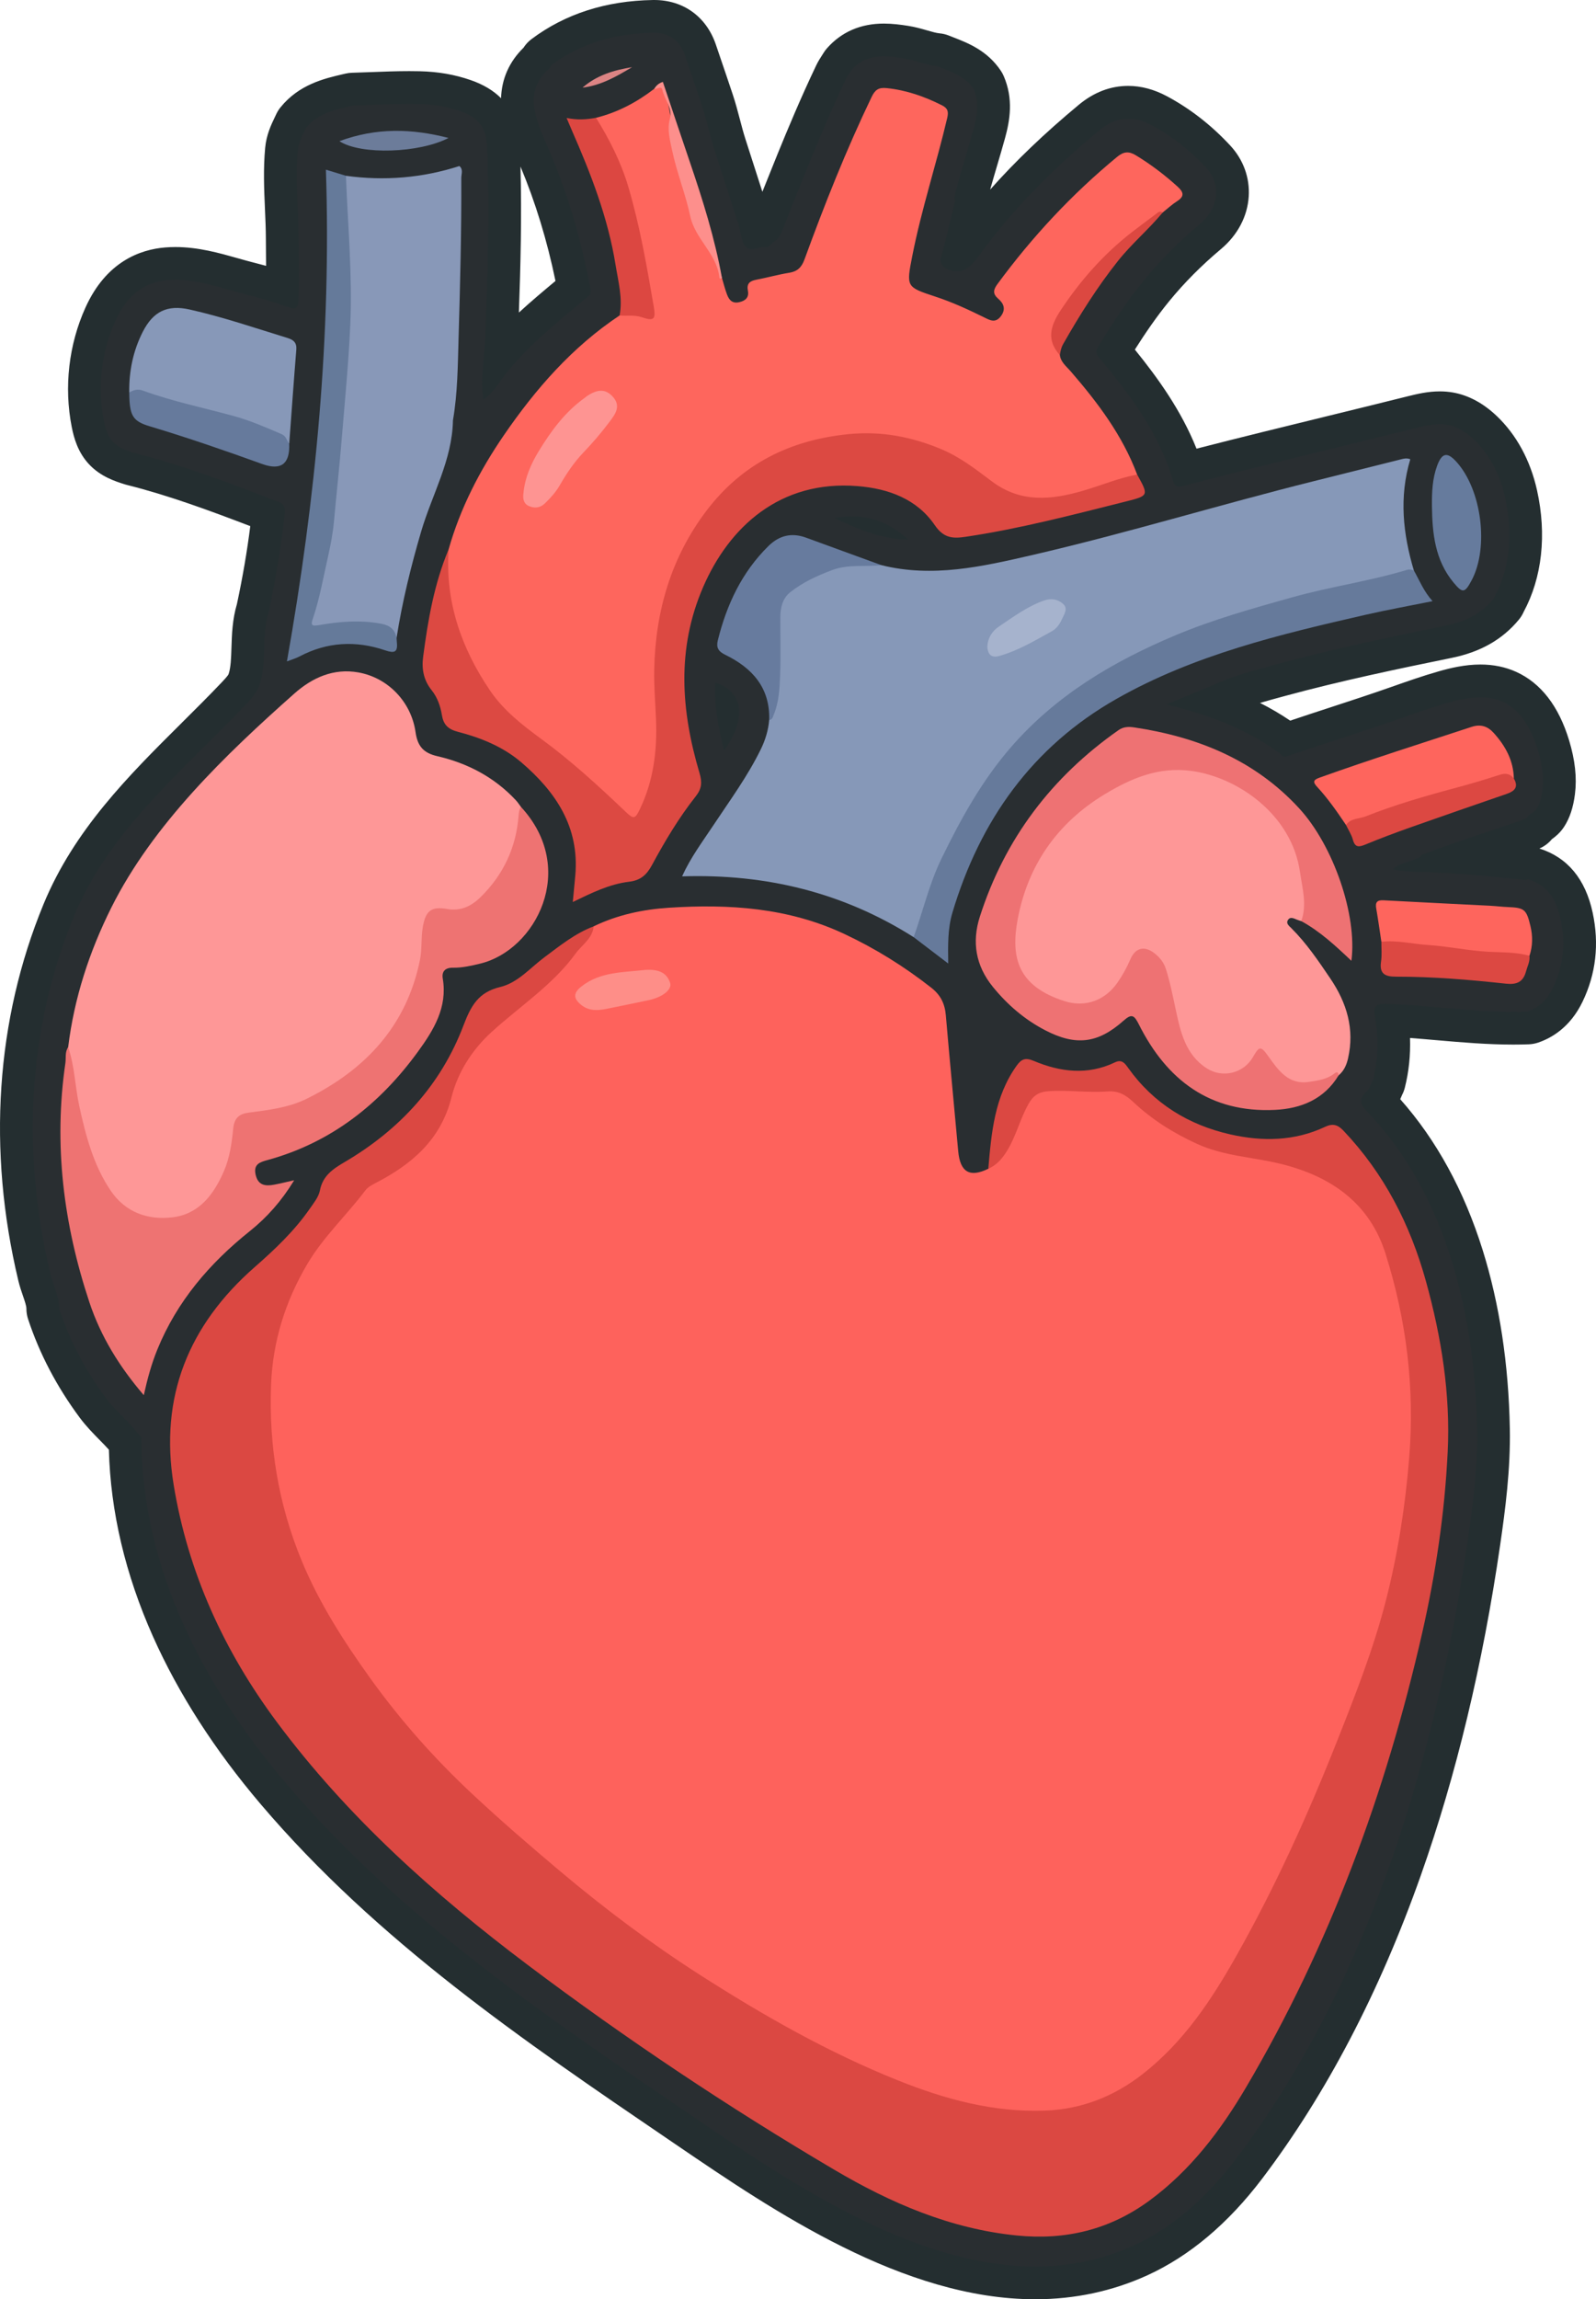 <?xml version="1.0" encoding="UTF-8"?>
<svg id="Capa_2" data-name="Capa 2" xmlns="http://www.w3.org/2000/svg" viewBox="0 0 682.442 982.551">
  <defs>
    <style>
      .cls-1 {
        fill: #ee7372;
      }

      .cls-2 {
        fill: #292e31;
      }

      .cls-3 {
        fill: #fe655d;
      }

      .cls-4 {
        fill: #657a9a;
      }

      .cls-5 {
        fill: #677b9e;
      }

      .cls-6 {
        fill: #667a9c;
      }

      .cls-7 {
        fill: #8798b8;
      }

      .cls-8 {
        fill: #242e30;
      }

      .cls-9 {
        fill: #dc4842;
      }

      .cls-10 {
        fill: #ee7273;
      }

      .cls-11 {
        fill: #fe8e88;
      }

      .cls-12 {
        fill: #db4842;
      }

      .cls-13 {
        fill: #dc8484;
      }

      .cls-14 {
        fill: #dc4942;
      }

      .cls-15 {
        fill: #fe9492;
      }

      .cls-16 {
        fill: #667b9d;
      }

      .cls-17 {
        fill: #fe9797;
      }

      .cls-18 {
        fill: #8698b8;
      }

      .cls-19 {
        fill: #dc4741;
      }

      .cls-20 {
        fill: #dc4841;
      }

      .cls-21 {
        fill: #fd8f8c;
      }

      .cls-22 {
        fill: #667a9b;
      }

      .cls-23 {
        fill: #fe665d;
      }

      .cls-24 {
        fill: #fe625c;
      }

      .cls-25 {
        fill: #6c7c9a;
      }

      .cls-26 {
        fill: #8898b8;
      }

      .cls-27 {
        fill: #a6b3cd;
      }
    </style>
  </defs>
  <g id="Capa_1-2" data-name="Capa 1">
    <g>
      <g>
        <path class="cls-2" d="M442.639,975.551c-54.324,0-108.94-37.171-148.818-64.311l-4.583-3.118c-60.605-41.233-123.272-83.87-172.414-141.653-40.828-48.007-62.688-99.672-63.315-149.561-1.745-2.224-3.81-4.321-5.981-6.527-2.643-2.685-5.375-5.46-7.828-8.759-9.491-12.785-16.38-25.924-21.064-40.171-.236-.719-.354-1.47-.351-2.226.013-2.33-.842-4.814-1.833-7.689-.64-1.858-1.302-3.78-1.805-5.885-12.987-54.393-9.379-108.539,10.434-156.588,12.576-30.498,35.406-53.181,57.485-75.116,5.744-5.708,11.684-11.609,17.307-17.521,1.987-2.09,3.827-4.128,4.491-6.077,1.298-3.812,1.445-8.441,1.601-13.342.176-5.559.358-11.303,2.131-17.124,2.957-13.81,5.093-26.799,6.515-39.635-19.174-7.37-38.956-14.889-58.71-19.827-.138-.034-.274-.073-.409-.115-3.617-1.142-8.57-2.705-12.297-6.682-3.576-3.815-4.903-8.709-5.66-12.547-3.088-15.635-1.173-32.245,5.392-46.77,6.004-13.284,15.512-20.546,28.259-21.584,1.255-.102,2.546-.154,3.839-.154,8.749,0,16.878,2.298,24.739,4.521,2.479.701,4.821,1.363,7.177,1.955,4.999,1.264,9.557,2.569,13.815,3.959.062-4.877.021-9.795-.021-14.591-.019-2.189-.038-4.379-.048-6.568-.018-4.226-.209-8.589-.396-12.808-.36-8.183-.732-16.645.065-25.222.401-4.322,2.014-7.683,3.436-10.648.227-.47.452-.941.673-1.418.241-.52.546-1.01.906-1.456,6.427-7.954,15.148-9.977,22.842-11.761l1.1-.256c.46-.107.929-.168,1.401-.181,2.776-.077,5.552-.185,8.326-.291,5.205-.201,10.587-.409,15.951-.409,1.448,0,2.898.015,4.348.049,7.132.167,13.57,1.285,19.685,3.419,10.763,3.745,15.773,10.457,16.236,21.763,1.158,27.477.24,55.43-.8,81.703-.099,2.453-.296,4.875-.505,7.237,8.756-10.024,18.847-18.446,28.638-26.619.867-.724,1.735-1.448,2.602-2.174-3.686-19.213-9.132-37.488-16.189-54.324-.504-1.203-1.038-2.423-1.576-3.654-4.772-10.915-11.93-27.282,1.999-40.041.488-.947,1.185-1.798,2.025-2.429,13.321-10.002,28.966-15.014,47.828-15.321l.433-.004c9.46,0,16.655,5.2,19.739,14.268l1.765,5.182c1.832,5.375,3.664,10.751,5.457,16.138,1.143,3.434,2.055,6.898,2.937,10.25.797,3.026,1.55,5.886,2.45,8.688l10.475,32.566c.382,1.188.628,2.429.866,3.629.066.334.147.742.237,1.159.676-.115,1.295-.154,1.827-.166.754-.678,1.41-1.124,1.872-1.438.022-.016.045-.03.066-.045.031-.06.068-.136.112-.231.867-1.874,1.629-3.878,2.436-5.999.417-1.096.834-2.19,1.266-3.272l.817-2.044c2.296-5.746,4.591-11.492,6.927-17.223,4.205-10.316,9.86-23.893,16.314-37.423.665-1.397,1.435-2.586,2.114-3.636.245-.378.49-.755.724-1.139.218-.358.467-.696.745-1.01,4.887-5.504,11.121-8.179,19.06-8.179,3.241,0,6.404.429,9.339.893,2.601.405,4.966,1.088,7.254,1.748,2.353.679,4.575,1.32,6.634,1.503.688.061,1.363.224,2.003.482.702.284,1.409.56,2.116.835,5.51,2.146,12.367,4.816,16.893,11.635.231.347.429.713.594,1.095,3.376,7.814,2.096,15.201.211,22.021-1.086,3.925-2.248,7.866-3.373,11.678-1.478,5.014-3.008,10.198-4.343,15.291-.015.053-.028.103-.042.153.215,1.02.2,2.079-.049,3.102-.546,2.236-1.071,4.479-1.598,6.72-1.102,4.696-2.233,9.523-3.555,14.318,1.073-.83,2.184-2.353,3.35-3.953l.119-.163c13.53-18.555,30.645-36.316,52.324-54.299,5.156-4.268,10.745-6.43,16.619-6.43,4.329,0,8.771,1.198,13.203,3.561,9.237,4.926,17.741,11.542,25.278,19.666,4.286,4.608,6.443,10.487,6.068,16.548-.408,6.608-3.747,12.86-9.4,17.605-8.715,7.323-16.229,14.879-22.967,23.097-7.018,8.555-12.974,17.719-17.936,25.755,11.529,13.925,23.974,30.276,30.566,50.161,20.279-5.274,40.889-10.316,60.845-15.198,11.724-2.868,23.847-5.834,35.751-8.81,3.369-.826,7.522-1.844,11.838-1.844,1.553,0,3.069.132,4.507.393,5.222.946,10.269,3.705,14.999,8.201,7.425,7.054,12.687,16.795,15.216,28.169,3.88,17.448,2.029,34.237-5.202,47.442-.264.662-.634,1.295-1.111,1.873-6.037,7.302-13.88,11.73-24.683,13.938-23.167,4.727-47.773,9.881-71.568,16.338l-.994.27c-9.556,2.59-18.587,5.038-27.053,9.048,11.967,4.231,21.881,9.346,30.799,15.804,6.8-2.319,13.661-4.561,20.311-6.733,8.725-2.85,17.746-5.797,26.514-8.884,6.386-2.248,12.99-4.572,19.724-6.493,4.309-1.23,10.014-2.643,15.928-2.643,4.529,0,8.694.847,12.378,2.517,8.654,3.923,14.982,12.302,18.81,24.905,2.274,7.491,3.014,14.055,2.26,20.065-.582,4.647-1.745,8.253-3.556,11.023-1.273,1.949-2.911,3.075-3.994,3.82-.1.068-.199.134-.297.201-.826,1.279-2.053,2.264-3.502,2.787-6.462,2.336-13.044,4.543-19.41,6.678-3.449,1.156-6.947,2.33-10.451,3.531,8.229.601,16.404,1.429,24.394,2.237l1.875.19c.555-.139,1.123-.208,1.692-.208.633,0,1.268.086,1.886.259,15.119,4.229,18.077,18.029,19.049,22.564,2.519,11.778,1.241,23.045-3.801,33.489-3.38,7.013-8.412,11.685-14.955,13.883-.637.214-1.302.335-1.973.359-2.058.075-4.201.113-6.372.113-10.852,0-21.68-.94-32.15-1.85-6.459-.56-13.109-1.139-19.66-1.48,1.261,9.423.803,18.512-1.368,27.072-.137.538-.337,1.06-.597,1.551-.147.28-.335.723-.532,1.191-.581,1.374-1.332,3.154-2.713,4.776,38.718,40.51,47.766,98.461,48.535,139.951.318,16.89-1.93,33.951-4.062,48.617-7.349,50.546-18.649,97.594-33.589,139.839-17.401,49.21-39.87,92.164-66.781,127.668-13.858,18.284-29.49,31.481-46.462,39.223-13.979,6.378-29.14,9.611-45.06,9.611Z"/>
        <path class="cls-8" d="M279.713,14c6.271 0,10.968,3.219,13.112,9.523,2.41,7.089,4.843,14.171,7.207,21.275,2.057,6.179,3.361,12.643,5.364,18.869.685,2.13,1.37,4.26,2.055,6.39,2.806,8.726,5.613,17.452,8.419,26.178.826,2.568,1.032,7.088,2.96,9.152.725.776,1.608,1.03,2.542,1.03,1.033,0,2.129-.311,3.143-.574.445-.115.913-.135,1.385-.135.242,0,.484.005.726.005,1.002,0,1.978-.088,2.75-1,1.834-2.163,2.99-1.52,4.495-4.774,1.442-3.118,2.574-6.423,3.849-9.614,2.562-6.412,5.119-12.826,7.725-19.221,5.086-12.477,10.348-24.889,16.151-37.051.69-1.45,1.66-2.77,2.5-4.15,4.022-4.532,8.773-5.827,13.825-5.827,2.685,0,5.455.366,8.245.807,4.87.76,9.42,2.87,14.36,3.31,5.84,2.36,12.03,4.17,15.8,9.85,2.51,5.81,1.51,11.52-.11,17.38-2.5,9.04-5.36,17.98-7.74,27.06-.31,1.16-.58,2.23-.12,3.37-1.95,7.99-3.65,16.05-5.979,23.92-1.193,4.02,2.966,6.084,6.759,6.084,1.39,0,2.731-.277,3.741-.837,2.643-1.465,4.47-4.019,6.25-6.461,14.592-20.011,32.122-37.263,51.139-53.036,3.914-3.24,7.955-4.818,12.149-4.818,3.211 0,6.511.925,9.911,2.737,8.87,4.73,16.63,10.91,23.44,18.25,6.52,7.01,5.45,17.19-2.7,24.03-8.7,7.31-16.68,15.24-23.88,24.02-7.26,8.85-13.5,18.39-19.48,28.14-1.22,1.99-1.2,3.2.42,5.14,13.24,15.9,25.65,32.35,31.51,52.67.511,1.783,1.429,2.277,2.498,2.277.73,0,1.531-.23,2.322-.437,32.929-8.608,66.037-16.396,99.066-24.653,3.327-.815,6.744-1.634,10.14-1.634,1.09,0,2.177.084,3.259.28,4.355.789,8.217,3.339,11.425,6.388,6.85,6.508,11.154,15.391,13.205,24.615,3.229,14.519,2.521,30.437-5.035,43.495l.16-.16c-5.4,6.53-12.32,9.83-20.69,11.54-24.12,4.92-48.23,9.99-72,16.44-9.99,2.71-20.05,5.37-29.47,9.87-5.53,2.27-11.06,4.54-17.83,7.31,18.3,4.45,34.55,10.53,48.78,21.1.504.928,1.174,1.215,1.876,1.215.69,0,1.41-.277,2.034-.495,16.071-5.518,32.318-10.496,48.344-16.137,6.397-2.252,12.799-4.505,19.32-6.366,4.527-1.292,9.332-2.373,14.007-2.373,3.275 0,6.486.531,9.489,1.892,7.972,3.613,12.458,12.189,15.001,20.564,1.672,5.506,2.735,11.402,2.013,17.161-.333,2.658-.98,5.783-2.47,8.063-1.111,1.7-3.503,2.274-4.314,4.055-14.58,5.27-29.43,9.76-43.93,15.25-.62.24-1.25.4-1.42,1.15-3.8,2.25-8.58,2.32-11.99,5.43,5.97,1.15,12.06,1.04,18.07,1.29,13,.53,25.9,1.91,38.82,3.21.019.002.039.003.059.003.292,0,.59-.201.871-.323,8.76,2.45,12.35,9.17,14.09,17.29,2.14,10,1.19,19.76-3.26,28.98-2.26,4.69-5.67,8.54-10.88,10.29-2.04.074-4.078.108-6.114.108-18.193,0-36.237-2.712-54.386-3.458-.234-.01-.458-.015-.675-.015-3.513,0-4.815,1.331-4.165,4.995,1.62,9.22,1.57,18.39-.74,27.5-.92,1.74-1.45,3.95-2.83,5.15-4,3.47-2,6.09.66,8.87,33.864,35.39,45.764,87.544,46.65,135.3.3,15.88-1.7,31.73-3.99,47.48-13.341,91.755-42.349,189.515-99.022,264.285-11.674,15.401-26.207,29.063-43.789,37.084-13.789,6.29-27.933,8.979-42.155,8.979-51.878,0-104.754-35.789-144.88-63.099-62.845-42.772-125.865-85.035-175.603-143.519-35.05-41.213-61.66-91.955-61.66-147.23,0-.57-.28-.88-.72-1.12-4.3-5.84-10.1-10.28-14.46-16.14-8.7-11.72-15.48-24.34-20.03-38.18.03-5.4-2.61-10.14-3.83-15.24-12.108-50.712-9.884-103.832,10.098-152.291,15.258-37.005,46.426-62.127,73.393-90.482,2.443-2.569,4.902-5.288,6.044-8.643,3.248-9.537.705-20.847,3.885-30.953,3.01-14.01,5.37-28.12,6.88-42.36.24-2.25-.2-3.88-2.5-4.76-20.081-7.721-40.755-15.678-61.658-20.904-3.363-1.061-6.883-2.218-9.294-4.791-2.291-2.444-3.253-5.829-3.902-9.116-2.809-14.227-1.069-29.317,4.904-42.532,4.465-9.878,11.32-16.584,22.448-17.49,1.095-.089,2.184-.131,3.271-.131,10.335 0,20.279,3.772,30.212,6.264,5.93,1.5,11.82,3.21,17.58,5.27,1.072.381,1.994.673,2.737.673,1.266,0,2.011-.849,2.094-3.553.27-8.81.08-17.61.04-26.41-.05-12.45-1.52-24.88-.36-37.35.34-3.66,2.03-6.62,3.49-9.77,5.17-6.4,12.69-7.87,20.09-9.6,8.034-.221,16.051-.697,24.081-.697,1.396,0,2.793.014,4.189.047,6.02.14,11.87,1.05,17.54,3.03,8.02,2.79,11.2,6.91,11.55,15.44,1.14,27.06.27,54.09-.8,81.14-.36,8.9-2.13,17.79-.79,26.75,4.42-2.86,6.72-7.59,9.91-11.5,10.11-12.43,22.56-22.3,34.71-32.51,1.93-1.35,1.17-3.47.85-4.94-3.664-19.236-9.103-38.023-16.685-56.11-5.094-12.152-13.071-25.942-.504-36.531.38-.32.55-.81.7-1.289,12.96-9.73,27.83-13.66,43.74-13.92.107-.002.212-.003.318-.003M388.315,230.623c-6.795-6.355-14.492-9.93-24.007-9.93-2.373 0-4.86.223-7.473.68,10.729,5.14,20.55,8.99,31.48,9.25M309.605,320.773c9.85-14.02,8.28-25.15-3.74-29.06-.59,9.66,1.27,18.95,3.74,29.06M279.714,0h-.001c-.186,0-.372.002-.56.005-20.094.328-37.562,5.955-51.903,16.722-1.353,1.016-2.502,2.262-3.4,3.671-6.089,5.957-9.356,13.314-9.597,21.576-3.285-3.3-7.589-5.864-12.937-7.725-6.799-2.374-13.94-3.62-21.814-3.803-1.44-.034-2.959-.051-4.515-.051-5.502-0-10.954.21-16.228.414-2.712.105-5.517.213-8.239.288-.944.026-1.882.147-2.801.362l-1.085.252c-7.92,1.836-18.767,4.351-26.709,14.183-.721.892-1.329,1.87-1.812,2.911-.207.448-.42.891-.633,1.333-1.51,3.147-3.577,7.456-4.095,13.028-.842,9.051-.459,17.754-.088,26.171.191,4.343.372,8.446.388,12.531.01,2.193.029,4.379.048,6.566.015,1.747.03,3.469.041,5.173-1.655-.455-3.354-.904-5.106-1.347-2.282-.573-4.575-1.221-7.004-1.907-7.932-2.242-16.922-4.784-26.641-4.784-1.481,0-2.963.06-4.406.177-10.64.866-25.188,6.024-34.071,25.678-7.159,15.841-9.248,33.956-5.881,51.01.939,4.753,2.63,10.865,7.422,15.977,4.981,5.314,11.189,7.273,15.297,8.569.27.085.542.162.816.231,17.625,4.406,35.437,10.972,52.817,17.621-1.361,10.791-3.242,21.756-5.708,33.308-1.96,6.606-2.162,12.989-2.342,18.642-.139,4.364-.269,8.486-1.231,11.31-.326.764-2.223,2.758-2.937,3.509-5.555,5.841-11.46,11.708-17.17,17.382-22.57,22.424-45.907,45.611-59.02,77.412-20.377,49.418-24.102,105.05-10.772,160.88.584,2.439,1.334,4.617,1.996,6.539.717,2.081,1.458,4.232,1.452,5.372-.008,1.512.228,3.014.7,4.45,4.854,14.764,12.285,28.946,22.088,42.152,2.751,3.697,5.786,6.78,8.463,9.5,1.427,1.45,2.804,2.848,4.021,4.22.685,26.45,7.013,53.266,18.838,79.786,10.889,24.423,26.398,48.55,46.096,71.71,49.757,58.507,112.827,101.416,173.821,142.913l4.571,3.11c40.631,27.653,96.276,65.525,152.758,65.525,16.93,0,33.068-3.446,47.965-10.242,18.036-8.228,34.568-22.145,49.136-41.364,27.347-36.08,50.159-79.671,67.802-129.562,15.091-42.673,26.502-90.168,33.917-141.165,2.172-14.94,4.462-32.339,4.133-49.759-.511-27.569-4.412-53.207-11.592-76.197-7.944-25.433-19.798-47.117-35.27-64.537.183-.411.344-.793.489-1.137.1-.238.236-.559.298-.69.507-.969.899-1.994,1.168-3.054,1.733-6.836,2.478-13.96,2.232-21.285,3.737.281,7.518.609,11.408.947,10.619.922,21.601,1.876,32.756,1.876,2.254,0,4.483-.04,6.624-.118,1.343-.049,2.673-.291,3.947-.719,5.774-1.94,13.764-6.547,19.034-17.484,5.73-11.871,7.191-24.655,4.339-37.987-3.094-14.436-10.759-23.674-22.795-27.482,2.087-.885,3.914-2.257,5.338-3.985,1.412-1.002,3.497-2.649,5.231-5.303,2.404-3.68,3.922-8.252,4.64-13.977.878-7.007.058-14.52-2.508-22.971-4.438-14.617-12.048-24.457-22.617-29.248-4.598-2.084-9.735-3.141-15.269-3.141-6.779-.001-13.1,1.555-17.849,2.911-6.929,1.977-13.638,4.339-20.126,6.622-8.693,3.06-17.677,5.995-26.365,8.833-5.582,1.824-11.312,3.696-17.025,5.619-4.075-2.759-8.348-5.272-12.902-7.574,3.214-.948,6.511-1.842,9.876-2.754l.995-.27c23.617-6.409,48.09-11.534,71.133-16.234,12.286-2.51,21.666-7.853,28.681-16.336.851-1.029,1.532-2.146,2.042-3.315,7.894-14.643,9.926-33.02,5.71-51.982-2.833-12.738-8.79-23.709-17.228-31.725-5.739-5.452-11.988-8.821-18.573-10.014-1.848-.335-3.783-.504-5.754-.504-5.161-0-9.77,1.129-13.472,2.037-.021.005-.042.01-.063.016-11.9,2.975-24.026,5.941-35.752,8.81-17.957,4.393-36.44,8.915-54.754,13.623-6.559-16.413-16.576-30.267-26.359-42.345,4.265-6.725,9.179-13.975,14.748-20.764,6.466-7.885,13.682-15.139,22.062-22.181,7.132-5.985,11.353-13.988,11.881-22.53.494-7.995-2.325-15.72-7.936-21.753-8.057-8.684-17.18-15.777-27.104-21.069-5.456-2.909-11.007-4.384-16.498-4.384-7.546-0-14.637,2.703-21.077,8.033-14.564,12.08-27.121,24.078-37.961,36.291.927-3.308,1.908-6.633,2.927-10.085,1.133-3.839,2.304-7.809,3.405-11.79,2.121-7.669,3.715-16.834-.532-26.664-.33-.764-.727-1.496-1.187-2.19-5.752-8.665-14.094-11.914-20.186-14.286-.679-.265-1.359-.529-2.033-.801-1.28-.517-2.629-.842-4.004-.965-1.387-.123-3.295-.674-5.315-1.257-2.38-.687-5.078-1.465-8.129-1.941-3.19-.504-6.679-.974-10.403-.974-9.917-0-18.091,3.543-24.295,10.533-.556.626-1.054,1.3-1.489,2.016-.199.327-.409.648-.618.97-.758,1.171-1.701,2.627-2.565,4.444-6.53,13.688-12.235,27.382-16.474,37.782-2.191,5.376-4.373,10.829-6.494,16.138l-1.191-3.704-4.015-12.485-2.055-6.39c-.844-2.623-1.573-5.395-2.345-8.329-.909-3.456-1.85-7.03-3.063-10.674-1.798-5.402-3.658-10.857-5.456-16.132l-1.78-5.228C302.03,7.109,292.174.001,279.714,0h0ZM221.876,133.566c.736-20.294,1.246-41.386.682-62.391,6.373,15.209,11.399,31.634,14.961,48.89-5.21,4.35-10.494,8.776-15.642,13.501h0Z"/>
      </g>
      <path class="cls-24" d="M253.844,395.864c10.139-4.924,21.028-7.223,32.11-7.949,25.766-1.689,51.138-.035,75.035,11.179,13.283,6.233,25.641,13.909,37.199,22.974,4.009,3.144,5.816,6.818,6.239,11.749,1.662,19.365,3.546,38.711,5.292,58.069.814,9.019,4.917,11.467,12.881,7.556,8.095-7.125,10.819-17.35,15.216-26.584,2.467-5.181,5.88-7.596,11.939-7.912,8.502-.443,16.924.777,25.387.251,3.524-.219,6.439,1.195,8.992,3.603,15.523,14.632,33.787,22.912,55.084,25.638,18.078,2.314,34.323,9.209,45.953,24.383,4.231,5.52,7.155,11.644,9.2,18.154,4.952,15.763,7.922,31.957,9.284,48.408,3.895,47.031-5.323,91.959-21.822,135.75-11.681,31.004-24.02,61.72-39.158,91.223-9.719,18.942-19.244,38.091-32.766,54.699-12.111,14.876-26.147,27.474-45.135,33.237-10.049,3.05-20.255,3.518-30.62,2.637-26.68-2.267-50.997-11.913-74.745-23.553-36.743-18.011-71.337-39.485-103.508-64.715-16.87-13.23-33.357-26.957-48.977-41.739-15.496-14.665-30.747-29.44-43.441-46.683-11.056-15.018-22.165-29.989-30.31-46.876-9.477-19.649-15.862-40.153-17.679-62.029-1.008-12.134-1.734-24.249.025-36.318,3.464-23.777,13.811-44.281,30.201-61.786.455-.486-.05.169.337-.366,6.243-8.622,14.485-14.643,23.508-20.277,9.881-6.17,17.634-14.446,20.997-26.747,4.847-17.725,15.897-31.57,31.007-42.17,9.473-6.646,17.232-15.132,24.459-24.097,2.607-3.234,5.321-6.383,7.816-9.707Z"/>
      <path class="cls-12" d="M253.844,395.864c-.47,5.195-4.947,7.818-7.639,11.522-9.78,13.459-23.761,22.506-35.888,33.516-8.345,7.577-14.535,17.169-17.25,27.979-4.606,18.344-17.151,28.792-32.834,36.863-1.45.746-3.021,1.654-3.972,2.913-8.076,10.693-18.015,19.901-24.887,31.559-9.356,15.87-14.726,32.92-15.455,51.339-1.03,26.029,3.087,51.232,13.053,75.335,7.519,18.185,18.067,34.603,29.55,50.564,12.864,17.88,27.393,34.192,43.424,49.179,12.104,11.315,24.654,22.133,37.346,32.818,19.068,16.055,38.926,30.981,59.862,44.394,27.007,17.302,54.881,33.181,84.729,45.15,20.096,8.059,40.851,13.728,62.831,12.956,15.747-.553,29.68-6.06,42.035-15.74,17.469-13.686,29.354-31.659,40.112-50.753,16.573-29.413,30.451-60.058,42.849-91.37,7.739-19.546,15.479-39.15,20.752-59.583,5.216-20.209,8.411-40.677,10.106-61.532,2.427-29.862-1.177-58.86-10.115-87.205-6.821-21.631-23.208-32.999-44.441-38.314-11.997-3.003-24.565-3.349-36.108-8.613-10.073-4.593-19.284-10.342-27.289-17.887-3.247-3.061-6.438-4.896-11.007-4.546-8.394.643-16.786-.678-25.232-.106-4.288.29-6.585,1.939-8.575,5.435-3.871,6.801-5.479,14.625-9.91,21.167-1.922,2.838-4.125,5.178-7.291,6.54,1.324-15.425,2.651-30.817,12.12-44.047,2.093-2.925,3.805-3.515,7.293-2.046,11.413,4.805,23.09,6.214,34.761.625,2.915-1.396,4.199.379,5.631,2.385,10.847,15.19,25.767,24.367,43.72,28.419,13.695,3.091,27.436,2.905,40.478-3.243,3.283-1.547,5.405-.931,7.814,1.603,17.474,18.38,28.618,40.185,35.331,64.45,6.594,23.838,10.488,48.098,9.28,72.84-1.272,26.071-5.096,51.891-10.896,77.346-15.596,68.439-39.604,133.672-75.357,194.287-10.871,18.431-23.671,35.363-41.173,48.243-17.009,12.517-35.922,17.096-56.874,14.992-28.454-2.858-53.906-13.882-78.108-28.16-45.279-26.713-88.996-55.875-130.981-87.47-39.97-30.078-77.156-63.348-107.224-103.726-22.559-30.295-37.987-63.854-44.148-101.377-6.18-37.636,6.414-68.351,34.639-93.092,8.673-7.603,16.971-15.452,23.559-24.952,1.697-2.447,3.796-5.014,4.325-7.79,1.214-6.365,5.716-9.288,10.637-12.177,23.429-13.751,41.077-32.899,50.735-58.288,3.231-8.494,6.371-14.257,15.774-16.501,7.475-1.784,12.767-8.163,18.887-12.716,6.652-4.948,13.121-10.214,21.021-13.183Z"/>
      <path class="cls-23" d="M191.818,234.791c4.975-17.602,13.264-33.658,23.53-48.647,13.613-19.876,29.312-37.856,49.597-51.344,2.902-2.114,6.087-1.379,9.119-.632,3.068.755,4.555.213,3.938-3.25-4.458-25.045-7.682-50.426-20.326-73.212-1.266-2.281-2.774-4.575-2.808-7.372,9.201-2.281,17.382-6.614,24.859-12.363,2.262-1.677,3.673-1.609,4.616,1.526,1.615,5.372,2.613,10.695,3.236,16.359,1.805,16.414,6.579,32.321,13.731,47.173,2.51,5.213,5.888,10.035,7.392,15.762.71,2.357,1.294,4.761,2.165,7.057.88,2.319,2.234,3.982,5.262,3.282,2.766-.64,4.197-2.124,3.67-4.889-.583-3.055.786-4.163,3.533-4.686,4.724-.901,9.373-2.222,14.115-2.988,3.559-.575,5.313-2.32,6.557-5.727,8.597-23.547,17.848-46.83,28.718-69.448,1.446-3.01,2.969-4.088,6.385-3.739,8.417.86,16.148,3.563,23.634,7.331,2.591,1.304,2.918,2.739,2.265,5.515-4.632,19.699-11.006,38.954-14.91,58.837-2.604,13.265-2.679,13.306,9.884,17.427,7.119,2.336,13.89,5.447,20.592,8.741,2.554,1.256,5.046,2.834,7.44-.435,2.178-2.974,1.163-5.397-1.176-7.411-2.463-2.121-2.095-3.862-.327-6.266,14.851-20.192,31.797-38.374,51.148-54.338,2.8-2.31,5.021-2.503,7.988-.708,6.426,3.889,12.36,8.389,17.913,13.436,2.46,2.236,3.096,4.068-.184,6.162-2.205,1.407-4.148,3.225-6.208,4.859-17.082,11.764-32.08,25.584-43.145,43.356-3.075,4.94-4.945,9.766-1.188,15.179.45.649.089,1.635.359,2.431.423,3.054,2.815,4.812,4.633,6.915,11.555,13.363,22.14,27.342,28.412,44.106-.667,1.067-1.762,1.489-2.876,1.836-7.463,2.327-14.862,4.859-22.344,7.118-14.991,4.526-28.819,2.701-41.332-7.37-7.142-5.748-15.022-10.311-23.708-13.576-14.543-5.468-29.253-5.408-44.175-2.322-24.445,5.056-42.594,18.968-55.075,40.208-8.251,14.041-13.145,29.342-14.786,45.669-1.086,10.802-.675,21.515-.141,32.332.666,13.494-.75,26.901-6.992,39.321-2.259,4.494-4.324,5.42-7.497,2.372-14.649-14.074-30.689-26.469-46.362-39.335-16.93-13.898-25.414-32.888-29.476-54.059-1.297-6.762-1.542-13.491.344-20.192Z"/>
      <path class="cls-17" d="M29.144,447.515c2.575-21.032,9.056-40.859,18.504-59.758,17.727-35.457,48.847-65.34,78.198-91.362,7.742-6.864,16.834-10.9,27.331-9.054,12.74,2.241,22.676,12.615,24.509,25.524.846,5.96,3.332,8.894,9.251,10.261,12.993,3.001,24.504,9.018,33.717,18.927.777.836,1.393,1.821,2.085,2.737.581,17.781-6.623,31.847-20.483,42.677-3.555,2.778-7.727,2.609-11.949,2.079-4.633-.581-6.447.571-7.64,5.026-.816,3.045-1.36,6.181-1.459,9.35-.647,20.661-10.757,36.712-25.149,50.393-8.097,7.697-17.271,14.022-27.945,17.96-6.158,2.272-12.481,3.269-18.934,4.103-6.701.866-7.342,1.714-8.406,8.375-1.372,8.591-3.384,16.801-8.23,24.345-12.232,19.041-37.813,14.574-47.225-.966-6.309-10.417-9.947-21.749-12.299-33.546-1.783-8.942-3.955-17.852-3.873-27.07Z"/>
      <path class="cls-18" d="M376.845,241.505c21.924,5.488,43.179.612,64.396-4.281,40.515-9.344,80.277-21.574,120.611-31.62,12.366-3.08,24.73-6.171,37.087-9.284,1.295-.326,2.543-.686,4.098-.059-4.838,16.056-3.159,31.833,1.516,47.497-9.354,3.62-19.303,4.815-28.978,7.128-27.973,6.688-55.91,13.435-82.012,26.104-12.131,5.888-24.11,11.891-35.004,19.957-20.564,15.224-36.266,34.386-48.055,57.043-6.94,13.339-12.695,27.055-16.779,41.511-.513,1.817-.127,4.512-3.052,4.981-30.054-19.025-63.025-27.138-99.018-25.982,3.664-8.077,8.637-14.683,13.182-21.534,7.149-10.776,14.846-21.21,20.536-32.893,1.9-3.901,3.144-8.01,3.522-12.356,2.372-6.805,3.096-13.889,3.286-21.016.19-7.128.126-14.266.025-21.397-.107-7.523,3.038-12.881,9.58-16.708,10.934-6.397,22.267-10.177,35.058-7.091Z"/>
      <path class="cls-17" d="M556.416,393.629c-.623-.207-1.26-.38-1.865-.629-1.38-.568-2.965-1.432-3.919.297-.774,1.403.607,2.417,1.528,3.332,6.491,6.451,11.578,13.989,16.676,21.516,7.046,10.402,10.459,21.631,7.563,34.224-.632,2.751-1.761,5.293-4.016,7.169-3.203,1.361-6.328,2.811-9.782,3.63-7.6,1.802-13.352-.813-18.028-6.634-.938-1.167-1.856-2.354-2.722-3.574-1.736-2.446-3.113-2.881-5.288-.114-7.705,9.8-20.087,9.419-27.263-.849-4.449-6.366-6.93-13.642-8.056-21.29-.805-5.467-2.067-10.773-3.962-15.95-.881-2.405-2.211-4.474-4.277-6.012-3.615-2.691-6.476-2.095-8.479,1.903-1.118,2.232-2.295,4.429-3.436,6.646-7.92,15.392-23.672,14.997-35.042,8.125-12.649-7.645-14.671-19.573-12.283-32.666,2.743-15.041,9.623-28.199,19.844-39.665,8.966-10.059,20.031-16.963,32.328-21.941,8.28-3.352,16.922-4.488,25.911-2.708,22.106,4.378,43.523,21.419,45.999,48.048.401,4.308,1.131,8.588.793,12.917-.126,1.612.501,3.874-2.222,4.224Z"/>
      <path class="cls-14" d="M191.818,234.791c-1.498,22.293,5.386,42.154,17.747,60.34,5.745,8.453,13.713,14.667,21.868,20.639,12.858,9.415,24.57,20.167,36.088,31.138,3.505,3.338,4.064,3.072,6.116-1.194,5.831-12.126,7.398-25.08,6.867-38.204-.287-7.112-.906-14.227-.763-21.352.499-24.979,7.248-48.088,22.462-68.061,15.134-19.868,35.594-30.071,60.6-32.564,14.085-1.404,26.96,1.122,39.626,6.389,8.009,3.33,14.888,8.676,21.734,13.82,12.303,9.244,25.36,7.898,38.81,4.004,7.774-2.25,15.262-5.456,23.262-6.957,4.957,8.91,4.993,9.053-4.662,11.475-22.7,5.694-45.345,11.651-68.54,15.11-5.351.798-9.384.806-13.298-4.918-7.679-11.23-19.796-15.667-33.114-16.729-33.124-2.641-54.894,17.523-65.986,43.191-11.405,26.394-9.431,52.84-1.527,79.428,1.167,3.924.986,6.673-1.584,9.922-7.236,9.146-13.204,19.166-18.744,29.405-2.22,4.103-4.798,6.544-9.777,7.128-8.449.992-16.117,4.821-24.075,8.655.388-4.125.744-7.732,1.064-11.342,1.831-20.656-8.293-35.692-23.083-48.337-7.842-6.704-17.328-10.515-27.185-13.069-4.184-1.084-6.118-3.091-6.78-7.156-.618-3.792-1.938-7.553-4.317-10.514-3.517-4.378-4.386-9.136-3.687-14.442,2.059-15.641,4.723-31.138,10.877-45.807Z"/>
      <path class="cls-26" d="M147.922,75.125c16.479,2.25,32.652.936,48.499-4.168,1.76,1.444.817,3.41.825,5.09.097,22.701-.484,45.4-1.154,68.081-.349,11.814-.383,23.746-2.413,35.488-.293,17.018-8.929,31.661-13.571,47.438-4.402,14.961-8.101,30.062-10.527,45.469-7.371-7.123-16.512-5.31-25.33-4.932-2.479.106-4.936.775-7.43.889-4.124.189-5.286-.953-4.286-5,1.595-6.455,3.213-12.903,4.788-19.364,4.278-17.558,5.437-35.485,7.051-53.368,1.404-15.562,2.828-31.13,3.633-46.731.66-12.785.833-25.603-.227-38.398-.7-8.449-.342-16.953-1.345-25.393-.213-1.796.016-3.687,1.486-5.101Z"/>
      <path class="cls-1" d="M29.144,447.515c2.827,8.153,2.934,16.821,4.761,25.182,2.777,12.71,6.066,25.217,13.407,36.089,6.243,9.246,15.868,12.726,26.511,11.411,11.386-1.406,17.612-9.798,21.893-19.652,2.527-5.816,3.401-12.139,4.017-18.354.443-4.463,2.656-6.202,6.49-6.706,8.536-1.123,17.099-2.075,24.968-5.966,25.127-12.423,42.643-31.138,48.385-59.291.913-4.478.427-9.222,1.177-13.835,1.154-7.095,3.567-9.165,10.422-7.95,5.791,1.026,10.361-1.17,14.363-5.107,9.726-9.57,15.152-21.15,16.208-34.75.105-1.359.269-2.632.992-3.796,24.588,26.599,6.274,61.246-17.34,66.984-3.888.945-7.774,1.831-11.787,1.771-3.245-.048-4.792,1.621-4.285,4.612,2.091,12.348-3.926,22.064-10.584,31.222-16.289,22.41-37.086,38.853-64.24,46.326-3.188.877-6.176,1.668-5.217,6.171.995,4.67,4.116,5.111,7.926,4.391,2.578-.487,5.127-1.126,8.579-1.895-5.375,8.835-11.6,15.851-18.988,21.753-17.18,13.727-31.083,29.94-39.49,50.503-2.497,6.109-4.245,12.438-5.821,19.582-10.449-12.17-18.409-25.084-23.27-39.72-11.051-33.273-15.35-67.275-10.259-102.194.331-2.272-.258-4.705,1.183-6.784Z"/>
      <path class="cls-10" d="M556.416,393.629c2.533-7.048.442-14.021-.543-20.947-3.503-24.632-26.743-40.638-46.575-43.255-13.979-1.844-25.683,3.18-36.973,10.013-20.248,12.255-32.845,30.34-37.17,53.413-3.075,16.407.065,28.592,20.037,34.969,8.915,2.847,17.401-.33,22.668-7.967,2.169-3.145,4.007-6.451,5.512-9.975,2.08-4.871,5.972-5.836,10.213-2.564,2.253,1.738,4.003,3.875,4.924,6.721,1.836,5.675,2.944,11.484,4.199,17.301,2.038,9.447,4.108,19.292,13.271,25.185,6.778,4.359,15.804,2.178,19.809-4.847,2.708-4.75,3.338-4.781,6.607-.191,4.306,6.047,8.651,12.209,17.41,10.837,3.701-.58,7.591-1.076,10.731-3.538,1.147-.899,1.717-.687,1.847.754-6.194,10.237-16.07,14.224-27.237,14.757-27.711,1.324-46.231-12.712-58.193-36.563-2.023-4.034-3.103-4.601-6.556-1.533-10.964,9.739-20.369,10.836-33.347,4.138-8.83-4.557-16.233-10.904-22.508-18.616-7.333-9.012-9.047-19.136-5.566-29.994,10.677-33.299,30.721-59.693,59.309-79.721,2.153-1.508,4.422-1.497,6.668-1.161,27.167,4.066,51.583,13.936,70.559,34.589,14.771,16.075,24.876,45.815,22.342,65.161-6.797-6.43-13.425-12.606-21.436-16.966Z"/>
      <path class="cls-22" d="M390.674,400.482c4.001-11.178,6.663-22.817,11.9-33.573,8.28-17.007,17.346-33.437,29.9-47.832,19.232-22.054,43.511-36.408,70.082-47.571,16.224-6.816,33.069-11.501,49.979-16.253,16.254-4.568,32.992-6.86,49.126-11.744,1.073-.325,1.946-.033,2.892.248,2.428,4.301,4.221,8.967,8.008,13.139-9.834,1.985-19.214,3.669-28.494,5.789-36.769,8.401-73.545,17.168-106.677,35.983-36.02,20.455-58.388,51.979-70.14,91.34-2.018,6.761-1.918,13.789-1.795,21.746-5.285-4.03-10.033-7.651-14.781-11.272Z"/>
      <path class="cls-7" d="M55.264,167.732c-.142-9.091,1.654-17.794,5.766-25.895,4.453-8.772,10.514-11.716,20.057-9.572,14.213,3.193,28.002,7.908,41.91,12.185,2.495.767,3.948,1.987,3.705,4.96-1.094,13.405-2.036,26.821-3.033,40.234-11.527-8.038-24.988-10.92-38.261-14.234-5.796-1.447-11.53-3.099-17.264-4.746-4.247-1.22-8.391-2.803-12.88-2.93Z"/>
      <path class="cls-4" d="M147.922,75.125c.795,21.203,2.799,42.388,1.857,63.62-.717,16.174-2.297,32.303-3.622,48.444-.973,11.857-2.257,23.678-3.345,35.519-.467,5.076-1.414,10.139-2.544,15.117-2.01,8.854-3.546,17.832-6.462,26.465-.838,2.481-.961,3.478,2.511,2.864,8.802-1.557,17.661-2.294,26.649-.616,3.84.717,5.816,2.431,6.617,5.985.037.662.049,1.328.117,1.987.442,4.291-1.084,4.732-5.019,3.394-12.492-4.248-24.8-3.622-36.637,2.633-1.44.761-3.045,1.21-5.355,2.108,12.363-69.824,19.008-139.508,16.662-210.134,2.924.892,5.748,1.752,8.572,2.613Z"/>
      <path class="cls-3" d="M575.543,352.55c-3.79-5.651-7.675-11.241-12.3-16.247-1.91-2.067-1.814-2.984.988-3.986,21.529-7.7,43.327-14.579,65.046-21.704,3.946-1.295,6.922-.159,9.375,2.543,5.007,5.517,8.507,11.811,8.659,19.532-3.672-.625-7.092.263-10.626,1.28-20.026,5.765-40.152,11.195-59.682,18.553-.477.18-.971.138-1.459.029Z"/>
      <path class="cls-5" d="M376.845,241.505c-6.997.793-14.135-.477-21.04,2.115-6.398,2.401-12.532,5.207-17.876,9.433-3.333,2.636-4.239,6.618-4.26,10.729-.043,8.303.224,16.615-.099,24.905-.217,5.565-.494,11.215-2.638,16.527-.438,1.086-.596,2.282-2.037,2.502.446-13.832-7.261-22.293-18.824-27.916-3.024-1.471-3.879-3.172-3.133-6.173,3.799-15.273,10.267-29.102,21.656-40.298,4.604-4.526,9.91-5.806,16.002-3.589,10.752,3.913,21.499,7.842,32.248,11.765Z"/>
      <path class="cls-3" d="M590.668,402.461c-.725-4.754-1.381-9.519-2.202-14.256-.455-2.623.372-3.621,3.093-3.473,15.256.831,30.517,1.558,45.775,2.344,2.486.128,4.962.449,7.449.546,7.08.276,7.931,1.036,9.616,8.082,1.034,4.322,1,8.545-.407,12.757-8.77,1.653-17.471-.245-26.11-1.016-10.679-.954-21.322-2.549-32.017-3.557-1.814-.171-3.636-.325-5.196-1.427Z"/>
      <path class="cls-19" d="M254.868,50.333c5.739,9.273,10.68,18.984,13.777,29.427,4.976,16.783,7.942,34.035,10.9,51.27.942,5.485.097,6.311-5.23,4.501-3.125-1.062-6.259-.411-9.371-.73,1.394-7.367-.592-14.502-1.738-21.636-3.233-20.119-10.556-38.956-18.703-57.504-.722-1.643-1.405-3.304-2.229-5.244,4.452.933,8.529.696,12.594-.084Z"/>
      <path class="cls-6" d="M55.264,167.732c1.822-1.052,3.535-1.657,5.803-.827,12.722,4.655,26.007,7.338,39.035,10.927,7.012,1.932,13.664,4.828,20.33,7.705,2.014.869,2.178,2.735,3.236,4.106q.502,12.973-11.531,8.655c-15.9-5.741-31.873-11.258-48.072-16.114-7.372-2.21-8.703-4.504-8.803-14.452Z"/>
      <path class="cls-16" d="M612.29,216.22c-.061-5.837.187-11.661,2.212-17.172,2.068-5.626,4.366-5.997,8.27-1.685,10.8,11.928,13.959,36.605,6.483,50.647-2.938,5.519-3.867,5.579-7.719.941-7.944-9.564-9.101-20.998-9.246-32.73Z"/>
      <path class="cls-9" d="M590.668,402.461c6.771-.774,13.372.945,20.061,1.383,8.568.561,16.981,2.396,25.595,2.878,5.87.329,11.893.065,17.667,1.738.288,2.407-.89,4.476-1.483,6.689-1.204,4.5-3.981,5.707-8.511,5.215-15.629-1.698-31.304-3.014-47.041-2.997-4.679.005-7.228-1.176-6.427-6.481.416-2.753.116-5.613.139-8.425Z"/>
      <path class="cls-9" d="M575.543,352.55c2.041-2.949,5.56-2.563,8.4-3.686,12.62-4.992,25.632-8.745,38.731-12.241,6.216-1.659,12.383-3.519,18.507-5.493,2.53-.815,4.498-.594,6.13,1.557,2.17,3.701.272,5.424-3.094,6.585-13.625,4.699-27.252,9.391-40.839,14.199-6.555,2.32-13.076,4.758-19.502,7.412-2.752,1.136-4.449,1.416-5.399-2.061-.6-2.194-1.931-4.189-2.934-6.272Z"/>
      <path class="cls-20" d="M453.191,151.768c-5.892-6.487-3.988-12.619.322-19.138,8.487-12.838,18.52-24.176,30.7-33.59,3.27-2.528,6.609-4.967,9.908-7.457.914-.69,1.735-1.664,3.044-.781-5.989,7.236-13.225,13.295-19.099,20.675-8.902,11.183-16.44,23.209-23.487,35.592-.857,1.506-1.132,3.074-1.388,4.7Z"/>
      <path class="cls-21" d="M308.701,118.791c-.478.469-1.043.314-1.098-.215-1.061-10.185-10.366-16.32-12.477-26.269-2.007-9.459-5.763-18.577-7.74-28.109-.918-4.424-2.213-8.776-.917-13.597,1.157-4.306-2.337-8.076-3.257-12.246-.398-1.805-2.296-.177-3.484-.385.798-1.277,1.774-2.345,3.711-2.972,3.843,11.412,7.641,22.793,11.509,34.15,5.546,16.283,10.706,32.67,13.755,49.643Z"/>
      <path class="cls-25" d="M145.125,60.325c15.889-5.855,30.864-5.415,46.659-1.375-12.332,6.449-37.385,7.391-46.659,1.375Z"/>
      <path class="cls-13" d="M270.265,28.699c-6.642,3.984-13.307,7.816-21.175,8.755,6.045-5.304,13.432-7.496,21.175-8.755Z"/>
      <path class="cls-11" d="M276.048,414.457c4.655-.226,8.898.587,10.496,5.584.932,2.913-3.459,6.193-9.252,7.384-5.98,1.229-11.947,2.52-17.938,3.697-3.802.747-7.543.976-10.869-1.714-3.444-2.786-3.326-5.155.189-7.901,8.14-6.36,17.947-5.931,27.373-7.05Z"/>
      <path class="cls-15" d="M223.835,210.695c.602-6.557,3.225-12.493,6.598-18.007,5.283-8.635,11.261-16.77,19.684-22.735.27-.191.495-.449.77-.632,4.805-3.194,8.079-3.105,11.083.142,3.753,4.058,1.094,7.549-1.234,10.653-3.469,4.627-7.249,9.062-11.253,13.236-4.069,4.242-7.241,9.024-10.153,14.062-1.665,2.88-3.892,5.341-6.291,7.67-2.1,2.038-4.507,2.19-6.882,1.17-2.284-.982-2.685-3.203-2.322-5.559Z"/>
      <path class="cls-27" d="M422.178,276.611c.115-3.955,2.03-6.921,5.005-8.904,6.141-4.093,12.052-8.552,19.187-11.063,3.351-1.179,6.12-.439,8.258,1.47,2.263,2.021.277,4.563-.708,6.804-.904,2.056-2.357,3.84-4.166,4.835-7.231,3.977-14.336,8.263-22.387,10.54-3.509.992-4.872-.618-5.188-3.681Z"/>
    </g>
  </g>
</svg>
